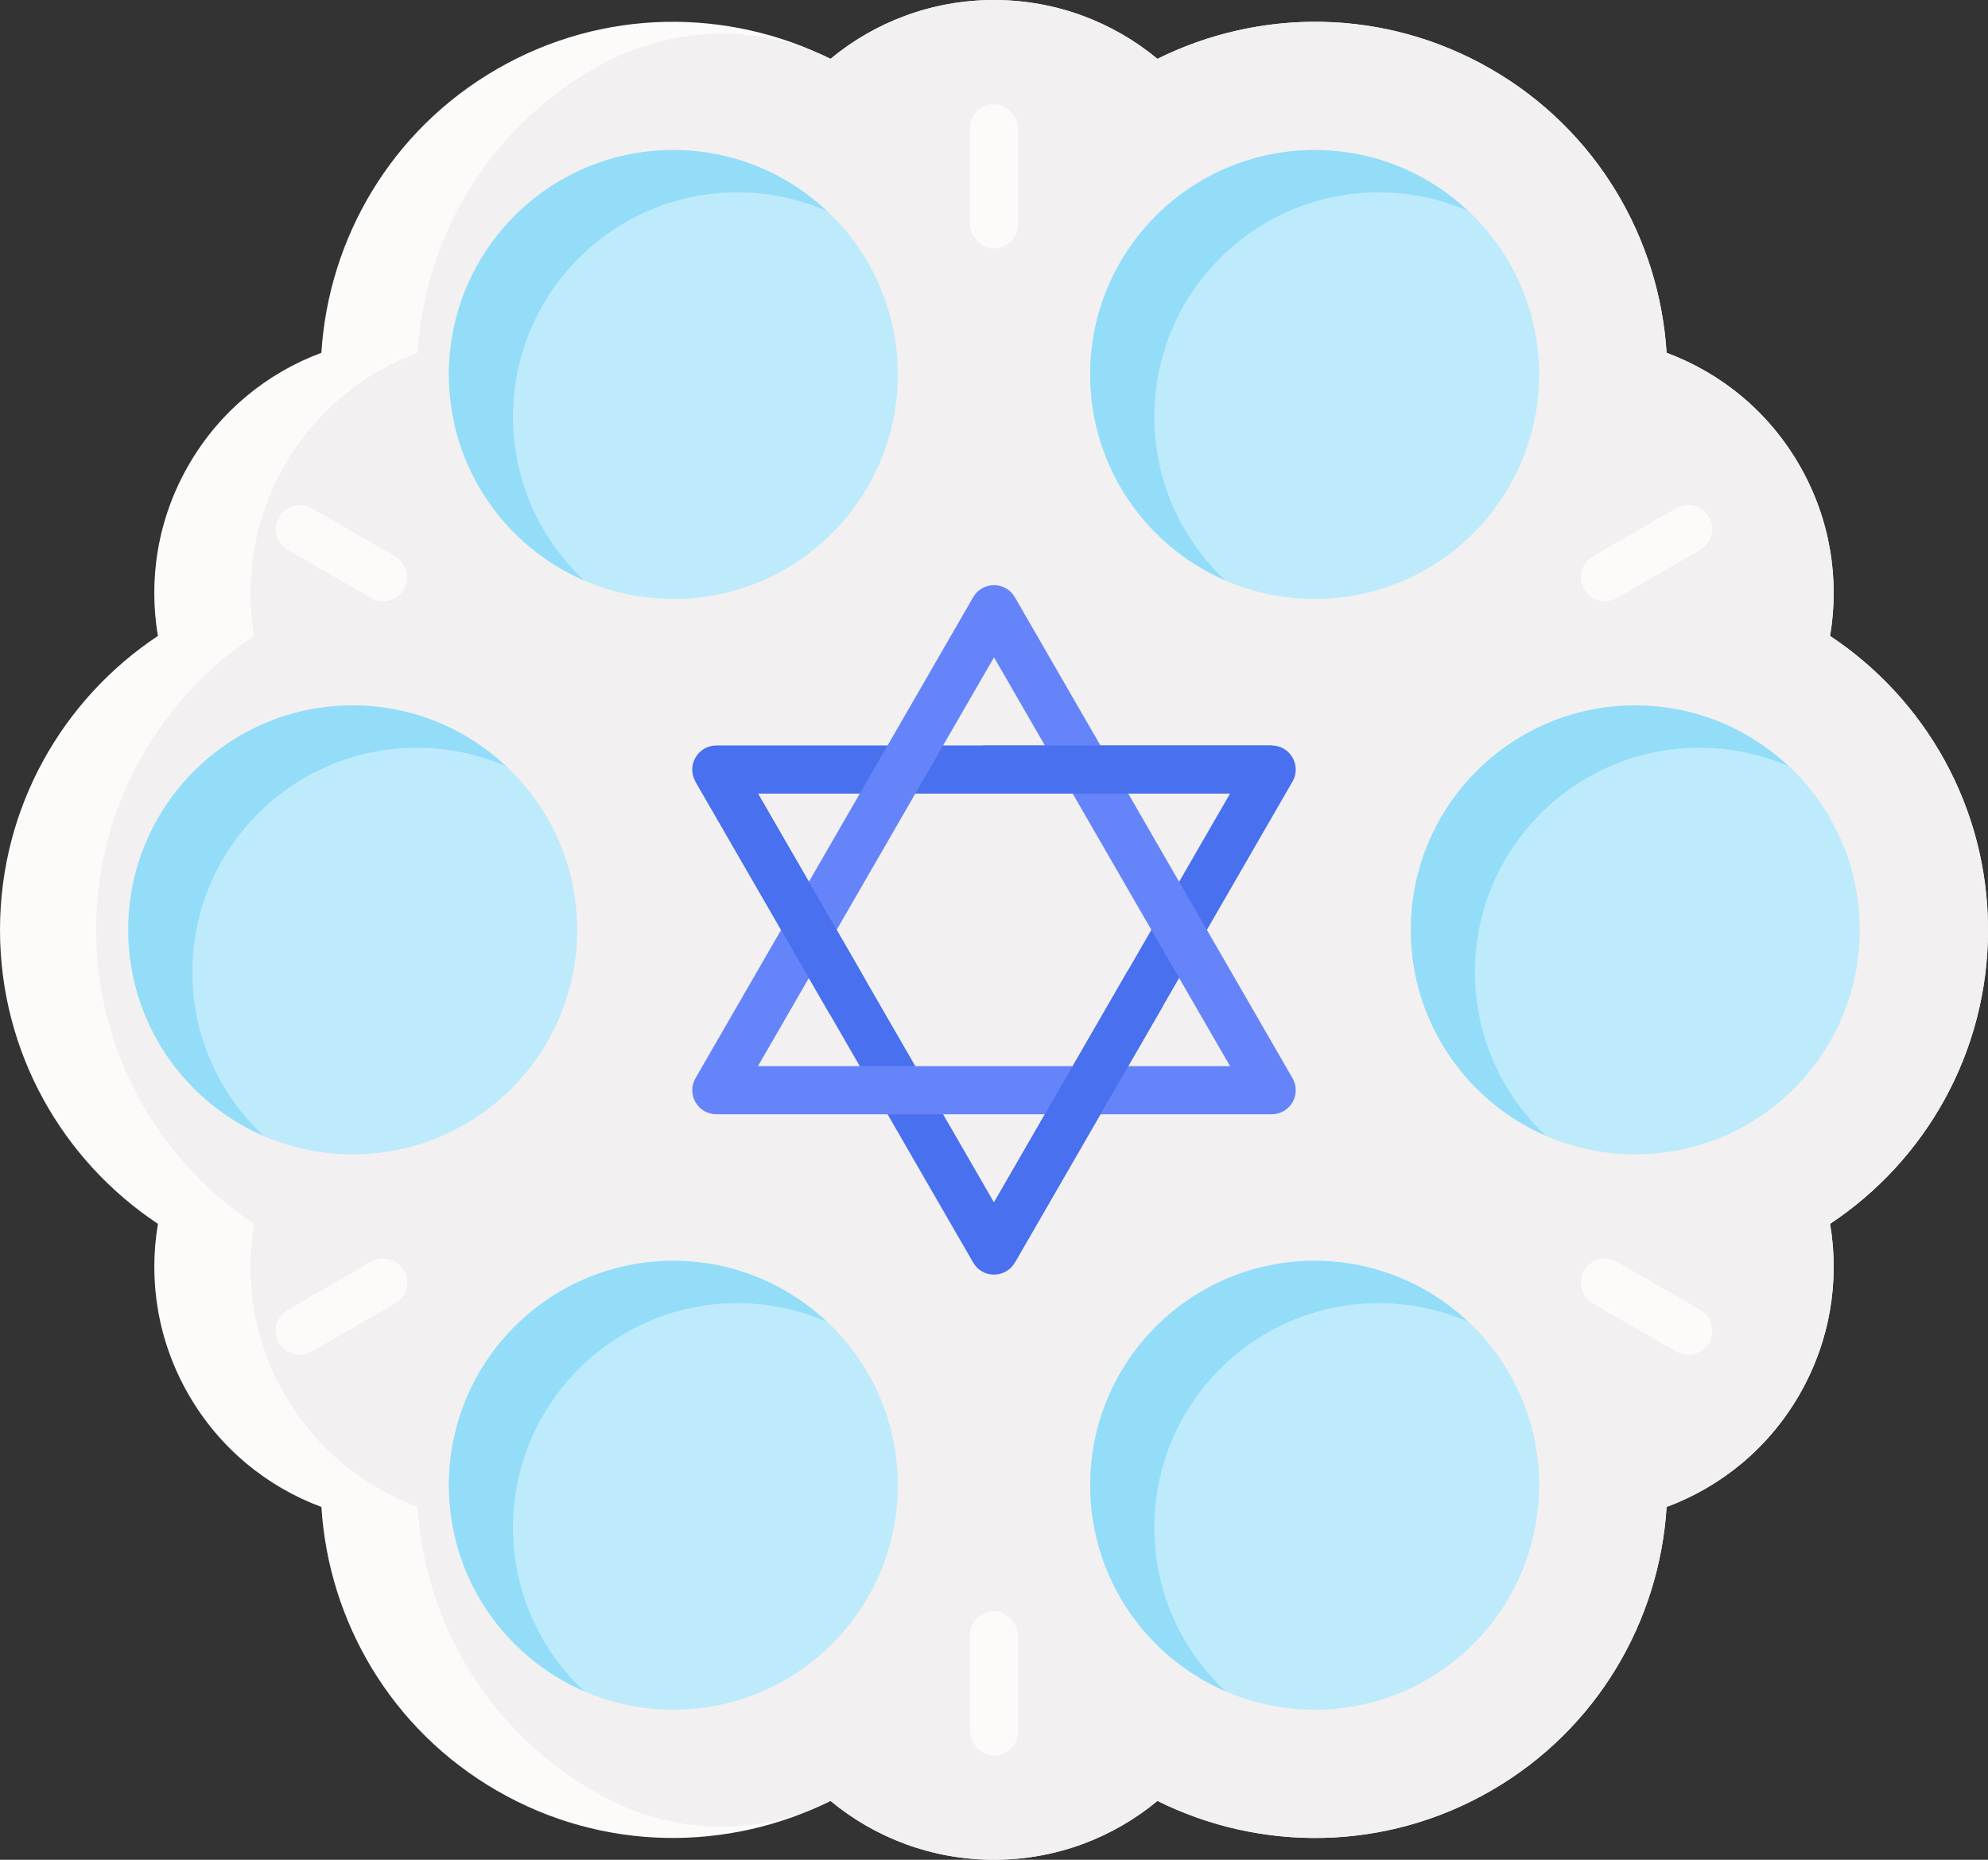 <svg xmlns="http://www.w3.org/2000/svg" width="1080" height="1010.32" viewBox="0 0 1080 1010.32"><rect x="0" y="0" width="1080" height="1010.32" fill="#333333" stroke="none"/><g id="a"/><g id="b"><g id="c"><g id="d"><path d="M1080 505.16c0-66.69-34.11-125.37-85.8-159.69 5.23-30.86.16-63.66-16.72-92.89-16.88-29.23-42.74-50.02-72.09-60.92-3.88-61.92-37.64-120.81-95.4-154.15-57.76-33.35-125.63-33.15-181.2-5.54-24.11-19.96-55.05-31.97-88.8-31.97s-64.69 12-88.8 31.97c-55.57-27.6-123.44-27.81-181.2 5.54-57.76 33.35-91.52 92.23-95.4 154.15-29.35 10.9-55.21 31.69-72.09 60.92-16.87 29.23-21.95 62.02-16.72 92.89C34.11 379.79.0 438.47.0 505.16s34.11 125.37 85.8 159.69c-5.23 30.86-.16 63.66 16.72 92.89 16.88 29.23 42.74 50.02 72.09 60.92 3.88 61.92 37.64 120.8 95.4 154.15 57.76 33.35 125.63 33.14 181.2 5.54 24.11 19.96 55.05 31.97 88.8 31.97s64.69-12 88.8-31.97c55.56 27.6 123.44 27.81 181.2-5.54 57.76-33.35 91.52-92.23 95.4-154.15 29.35-10.9 55.21-31.69 72.09-60.92 16.87-29.23 21.95-62.02 16.72-92.89 51.69-34.32 85.8-93 85.8-159.69z" fill="#fdfbfa"/><path d="M1080 505.16c0-66.69-34.11-125.37-85.8-159.69 5.23-30.86.16-63.66-16.72-92.89-16.88-29.23-42.74-50.02-72.09-60.92-3.88-61.92-37.64-120.81-95.4-154.15-57.76-33.35-125.63-33.15-181.2-5.54-24.11-19.96-55.05-31.97-88.8-31.97s-64.69 12-88.8 31.97c-.19-.09-.38-.19-.57-.28-39.15-19.28-85.93-17.37-124.26 3.51-1.38.75-2.75 1.52-4.11 2.31-57.76 33.35-91.52 92.23-95.4 154.15-29.35 10.9-55.21 31.69-72.09 60.92-16.87 29.23-21.95 62.02-16.72 92.89-51.69 34.32-85.8 93-85.8 159.69s34.11 125.37 85.8 159.69c-5.23 30.86-.16 63.66 16.72 92.89 16.88 29.23 42.74 50.02 72.09 60.92 3.88 61.92 37.64 120.81 95.4 154.15 4.4 2.54 8.87 4.88 13.38 7.03 36.16 17.18 79.08 16.47 114.99-1.21.19-.09.38-.19.57-.28 24.11 19.96 55.05 31.97 88.8 31.97s64.69-12 88.8-31.97c55.56 27.6 123.44 27.81 181.2-5.54 57.76-33.35 91.52-92.23 95.4-154.15 29.35-10.9 55.21-31.69 72.09-60.92 16.87-29.23 21.95-62.02 16.72-92.89 51.69-34.32 85.8-93 85.8-159.69z" fill="#f2f0f0"/><path d="M528.69 685.89l-150.85-261.29c-5.03-8.71 1.26-19.6 11.31-19.6h301.7c10.06.0 16.34 10.89 11.31 19.6L551.31 685.89c-5.03 8.71-17.6 8.71-22.63.0zm-116.92-254.76L540 653.23l128.23-222.1H411.77z" fill="#4870ef"/><path d="M690.85 605.32H389.15c-10.06.0-16.34-10.89-11.31-19.6l150.85-261.29c5.03-8.71 17.6-8.71 22.63.0l150.85 261.29c5.03 8.71-1.26 19.6-11.31 19.6zm-279.08-26.13h256.46l-128.23-222.1-128.23 222.1z" fill="#6684f9"/><circle cx="888.39" cy="505.16" r="121.94" fill="#beebfb"/><circle cx="191.61" cy="505.16" r="121.94" fill="#beebfb"/><circle cx="714.19" cy="203.45" r="121.94" fill="#beebfb"/><circle cx="365.81" cy="806.87" r="121.94" fill="#beebfb"/><circle cx="365.81" cy="203.45" r="121.94" fill="#beebfb"/><path d="M278.71 226.45c0-67.34 54.59-121.94 121.94-121.94 17.24.0 33.61 3.62 48.48 10.07-21.81-20.45-51.06-33.07-83.32-33.07-67.34.0-121.94 54.59-121.94 121.93.0 50.11 30.25 93.11 73.46 111.87-23.72-22.25-38.62-53.78-38.62-88.86z" fill="#93ddf9"/><path d="M104.52 528.16c0-67.34 54.59-121.94 121.94-121.94 17.24.0 33.61 3.62 48.48 10.07-21.81-20.45-51.06-33.07-83.32-33.07-67.34.0-121.94 54.59-121.94 121.93.0 50.11 30.25 93.11 73.46 111.87-23.72-22.25-38.62-53.78-38.62-88.86z" fill="#93ddf9"/><path d="M278.71 829.88c0-67.34 54.59-121.94 121.94-121.94 17.24.0 33.61 3.62 48.48 10.07-21.81-20.45-51.06-33.07-83.32-33.07-67.34.0-121.94 54.59-121.94 121.93.0 50.11 30.25 93.11 73.46 111.87-23.72-22.25-38.62-53.78-38.62-88.86z" fill="#93ddf9"/><circle cx="714.19" cy="806.87" r="121.94" fill="#beebfb"/><rect x="526.94" y="875.32" width="26.13" height="78.39" rx="13.06" ry="13.06" fill="#fdfbfa"/><rect x="526.94" y="56.61" width="26.13" height="78.39" rx="13.06" ry="13.06" fill="#fdfbfa"/><path d="M910.6 734.22l-45.25-26.13c-6.25-3.61-8.39-11.6-4.78-17.84h0c3.61-6.25 11.6-8.39 17.84-4.78l45.25 26.13c6.25 3.61 8.39 11.6 4.78 17.84h0c-3.61 6.25-11.6 8.39-17.84 4.78z" fill="#fdfbfa"/><path d="M201.58 324.86l-45.25-26.13c-6.25-3.61-8.39-11.6-4.78-17.84h0c3.61-6.25 11.6-8.39 17.84-4.78l45.25 26.13c6.25 3.61 8.39 11.6 4.78 17.84h0c-3.61 6.25-11.6 8.39-17.84 4.78z" fill="#fdfbfa"/><path d="M860.57 320.08h0c-3.61-6.25-1.47-14.24 4.78-17.85l45.26-26.13c6.25-3.61 14.24-1.47 17.84 4.78h0c3.61 6.25 1.47 14.24-4.78 17.85l-45.26 26.13c-6.25 3.61-14.24 1.47-17.84-4.78z" fill="#fdfbfa"/><path d="M151.54 729.44h0c-3.61-6.25-1.47-14.24 4.78-17.85l45.26-26.13c6.25-3.61 14.24-1.47 17.84 4.78h0c3.61 6.25 1.47 14.24-4.78 17.85l-45.26 26.13c-6.25 3.61-14.24 1.47-17.84-4.78z" fill="#fdfbfa"/><path d="M540 653.23 551.31 685.89 631.7 546.65 612.57 527.53 540 653.23z" fill="#4870ef"/><path d="M411.77 431.13 377.83 424.6 450.85 551.07 469.98 531.94 411.77 431.13z" fill="#4870ef"/><path d="M533.71 431.13H668.23L690.85 405H533.71V431.13z" fill="#4870ef"/><path d="M627.1 829.88c0-67.34 54.59-121.94 121.94-121.94 17.24.0 33.61 3.62 48.48 10.07-21.81-20.45-51.06-33.07-83.32-33.07-67.34.0-121.94 54.59-121.94 121.93.0 50.11 30.25 93.11 73.46 111.87-23.72-22.25-38.62-53.78-38.62-88.86z" fill="#93ddf9"/><path d="M801.29 528.16c0-67.34 54.59-121.94 121.94-121.94 17.24.0 33.61 3.62 48.48 10.07-21.81-20.45-51.06-33.07-83.32-33.07-67.34.0-121.94 54.59-121.94 121.93.0 50.11 30.25 93.11 73.46 111.87-23.72-22.25-38.62-53.78-38.62-88.86z" fill="#93ddf9"/><path d="M627.1 226.45c0-67.34 54.59-121.94 121.94-121.94 17.24.0 33.61 3.62 48.48 10.07-21.81-20.45-51.06-33.07-83.32-33.07-67.34.0-121.94 54.59-121.94 121.93.0 50.11 30.25 93.11 73.46 111.87-23.72-22.25-38.62-53.78-38.62-88.86z" fill="#93ddf9"/></g></g></g></svg>